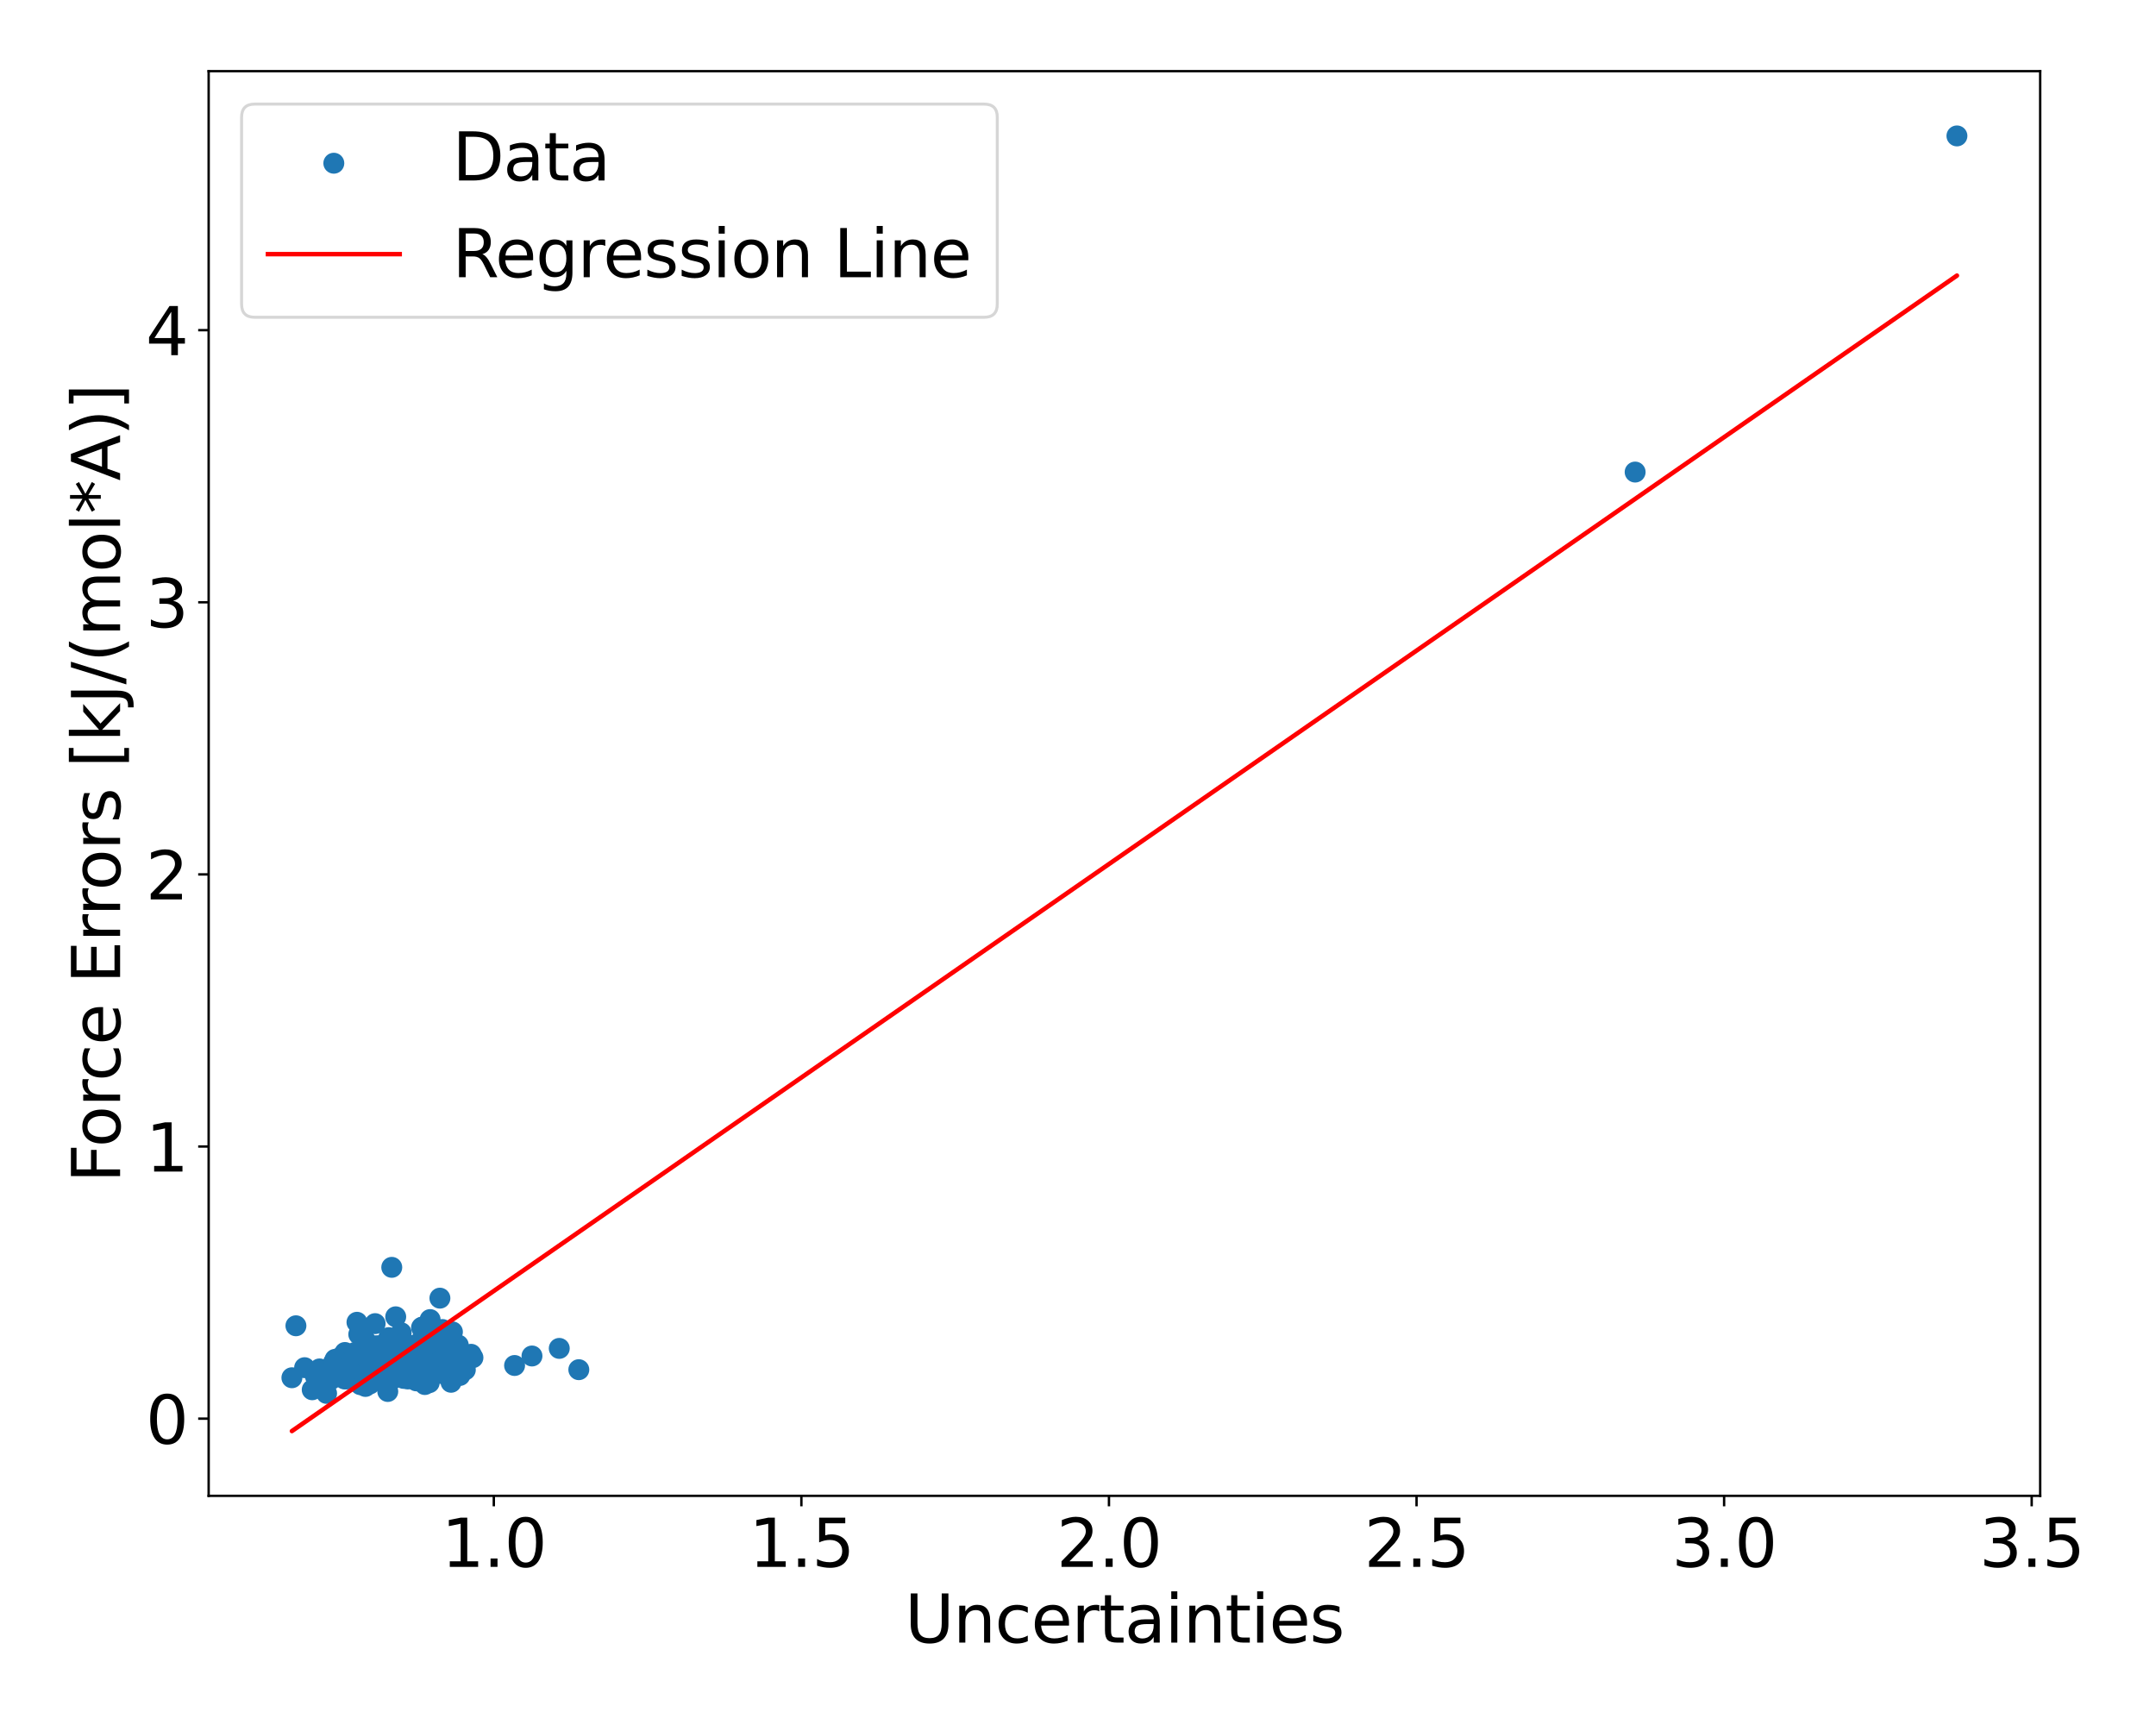 <?xml version="1.0" encoding="utf-8" standalone="no"?>
<!DOCTYPE svg PUBLIC "-//W3C//DTD SVG 1.1//EN"
  "http://www.w3.org/Graphics/SVG/1.1/DTD/svg11.dtd">
<svg xmlns:xlink="http://www.w3.org/1999/xlink" width="720pt" height="576pt" viewBox="0 0 720 576" xmlns="http://www.w3.org/2000/svg" version="1.1">
 <defs>
  <style type="text/css">*{stroke-linejoin: round; stroke-linecap: butt}</style>
 </defs>
 <g id="figure_1">
  <g id="patch_1">
   <path d="M 0 576 
L 720 576 
L 720 0 
L 0 0 
z
" style="fill: #ffffff"/>
  </g>
  <g id="axes_1">
   <g id="patch_2">
    <path d="M 69.68 499.48 
L 681.323 499.48 
L 681.323 23.76 
L 69.68 23.76 
z
" style="fill: #ffffff"/>
   </g>
   <g id="PathCollection_1">
    <defs>
     <path id="m0b7ef739ec" d="M 0 3 
C 0.796 3 1.559 2.684 2.121 2.121 
C 2.684 1.559 3 0.796 3 0 
C 3 -0.796 2.684 -1.559 2.121 -2.121 
C 1.559 -2.684 0.796 -3 0 -3 
C -0.796 -3 -1.559 -2.684 -2.121 -2.121 
C -2.684 -1.559 -3 -0.796 -3 0 
C -3 0.796 -2.684 1.559 -2.121 2.121 
C -1.559 2.684 -0.796 3 0 3 
z
" style="stroke: #1f77b4"/>
    </defs>
    <g clip-path="url(#pffc9aa7916)">
     <use xlink:href="#m0b7ef739ec" x="133.683" y="454.238" style="fill: #1f77b4; stroke: #1f77b4"/>
     <use xlink:href="#m0b7ef739ec" x="126.766" y="452.512" style="fill: #1f77b4; stroke: #1f77b4"/>
     <use xlink:href="#m0b7ef739ec" x="126.792" y="450.288" style="fill: #1f77b4; stroke: #1f77b4"/>
     <use xlink:href="#m0b7ef739ec" x="131.637" y="457.881" style="fill: #1f77b4; stroke: #1f77b4"/>
     <use xlink:href="#m0b7ef739ec" x="125.81" y="457.894" style="fill: #1f77b4; stroke: #1f77b4"/>
     <use xlink:href="#m0b7ef739ec" x="134.735" y="448.408" style="fill: #1f77b4; stroke: #1f77b4"/>
     <use xlink:href="#m0b7ef739ec" x="155.168" y="455.697" style="fill: #1f77b4; stroke: #1f77b4"/>
     <use xlink:href="#m0b7ef739ec" x="107.872" y="460.486" style="fill: #1f77b4; stroke: #1f77b4"/>
     <use xlink:href="#m0b7ef739ec" x="129.072" y="453.456" style="fill: #1f77b4; stroke: #1f77b4"/>
     <use xlink:href="#m0b7ef739ec" x="142.532" y="449.003" style="fill: #1f77b4; stroke: #1f77b4"/>
     <use xlink:href="#m0b7ef739ec" x="133.388" y="458.717" style="fill: #1f77b4; stroke: #1f77b4"/>
     <use xlink:href="#m0b7ef739ec" x="120.969" y="454.678" style="fill: #1f77b4; stroke: #1f77b4"/>
     <use xlink:href="#m0b7ef739ec" x="125.714" y="457.273" style="fill: #1f77b4; stroke: #1f77b4"/>
     <use xlink:href="#m0b7ef739ec" x="147.679" y="458.666" style="fill: #1f77b4; stroke: #1f77b4"/>
     <use xlink:href="#m0b7ef739ec" x="139.035" y="461.092" style="fill: #1f77b4; stroke: #1f77b4"/>
     <use xlink:href="#m0b7ef739ec" x="122.42" y="461.213" style="fill: #1f77b4; stroke: #1f77b4"/>
     <use xlink:href="#m0b7ef739ec" x="125.364" y="449.394" style="fill: #1f77b4; stroke: #1f77b4"/>
     <use xlink:href="#m0b7ef739ec" x="121.351" y="444.598" style="fill: #1f77b4; stroke: #1f77b4"/>
     <use xlink:href="#m0b7ef739ec" x="121.328" y="460.345" style="fill: #1f77b4; stroke: #1f77b4"/>
     <use xlink:href="#m0b7ef739ec" x="147.495" y="452.207" style="fill: #1f77b4; stroke: #1f77b4"/>
     <use xlink:href="#m0b7ef739ec" x="147.809" y="452.449" style="fill: #1f77b4; stroke: #1f77b4"/>
     <use xlink:href="#m0b7ef739ec" x="546.058" y="157.63" style="fill: #1f77b4; stroke: #1f77b4"/>
     <use xlink:href="#m0b7ef739ec" x="115.508" y="458.213" style="fill: #1f77b4; stroke: #1f77b4"/>
     <use xlink:href="#m0b7ef739ec" x="116.631" y="460.179" style="fill: #1f77b4; stroke: #1f77b4"/>
     <use xlink:href="#m0b7ef739ec" x="130.062" y="449.02" style="fill: #1f77b4; stroke: #1f77b4"/>
     <use xlink:href="#m0b7ef739ec" x="143.42" y="449.504" style="fill: #1f77b4; stroke: #1f77b4"/>
     <use xlink:href="#m0b7ef739ec" x="117.813" y="459.549" style="fill: #1f77b4; stroke: #1f77b4"/>
     <use xlink:href="#m0b7ef739ec" x="145.991" y="458.55" style="fill: #1f77b4; stroke: #1f77b4"/>
     <use xlink:href="#m0b7ef739ec" x="139.278" y="452.632" style="fill: #1f77b4; stroke: #1f77b4"/>
     <use xlink:href="#m0b7ef739ec" x="119.378" y="459.844" style="fill: #1f77b4; stroke: #1f77b4"/>
     <use xlink:href="#m0b7ef739ec" x="135.556" y="457.15" style="fill: #1f77b4; stroke: #1f77b4"/>
     <use xlink:href="#m0b7ef739ec" x="144.547" y="456.648" style="fill: #1f77b4; stroke: #1f77b4"/>
     <use xlink:href="#m0b7ef739ec" x="133.651" y="448.982" style="fill: #1f77b4; stroke: #1f77b4"/>
     <use xlink:href="#m0b7ef739ec" x="141.554" y="450.18" style="fill: #1f77b4; stroke: #1f77b4"/>
     <use xlink:href="#m0b7ef739ec" x="134.528" y="453.846" style="fill: #1f77b4; stroke: #1f77b4"/>
     <use xlink:href="#m0b7ef739ec" x="141.877" y="462.316" style="fill: #1f77b4; stroke: #1f77b4"/>
     <use xlink:href="#m0b7ef739ec" x="133.45" y="455.828" style="fill: #1f77b4; stroke: #1f77b4"/>
     <use xlink:href="#m0b7ef739ec" x="117.928" y="455.684" style="fill: #1f77b4; stroke: #1f77b4"/>
     <use xlink:href="#m0b7ef739ec" x="126.989" y="459.318" style="fill: #1f77b4; stroke: #1f77b4"/>
     <use xlink:href="#m0b7ef739ec" x="111.37" y="454.998" style="fill: #1f77b4; stroke: #1f77b4"/>
     <use xlink:href="#m0b7ef739ec" x="141.029" y="443.119" style="fill: #1f77b4; stroke: #1f77b4"/>
     <use xlink:href="#m0b7ef739ec" x="171.845" y="455.957" style="fill: #1f77b4; stroke: #1f77b4"/>
     <use xlink:href="#m0b7ef739ec" x="113.167" y="459.133" style="fill: #1f77b4; stroke: #1f77b4"/>
     <use xlink:href="#m0b7ef739ec" x="138.205" y="453.83" style="fill: #1f77b4; stroke: #1f77b4"/>
     <use xlink:href="#m0b7ef739ec" x="133.967" y="445.013" style="fill: #1f77b4; stroke: #1f77b4"/>
     <use xlink:href="#m0b7ef739ec" x="131.883" y="451.899" style="fill: #1f77b4; stroke: #1f77b4"/>
     <use xlink:href="#m0b7ef739ec" x="115.255" y="453.961" style="fill: #1f77b4; stroke: #1f77b4"/>
     <use xlink:href="#m0b7ef739ec" x="128.023" y="457.374" style="fill: #1f77b4; stroke: #1f77b4"/>
     <use xlink:href="#m0b7ef739ec" x="120.689" y="450.59" style="fill: #1f77b4; stroke: #1f77b4"/>
     <use xlink:href="#m0b7ef739ec" x="128.435" y="458.915" style="fill: #1f77b4; stroke: #1f77b4"/>
     <use xlink:href="#m0b7ef739ec" x="126.742" y="449.336" style="fill: #1f77b4; stroke: #1f77b4"/>
     <use xlink:href="#m0b7ef739ec" x="128.269" y="459.403" style="fill: #1f77b4; stroke: #1f77b4"/>
     <use xlink:href="#m0b7ef739ec" x="129.178" y="457.904" style="fill: #1f77b4; stroke: #1f77b4"/>
     <use xlink:href="#m0b7ef739ec" x="128.631" y="452.265" style="fill: #1f77b4; stroke: #1f77b4"/>
     <use xlink:href="#m0b7ef739ec" x="140.568" y="452.239" style="fill: #1f77b4; stroke: #1f77b4"/>
     <use xlink:href="#m0b7ef739ec" x="113.533" y="453.33" style="fill: #1f77b4; stroke: #1f77b4"/>
     <use xlink:href="#m0b7ef739ec" x="120.382" y="458.151" style="fill: #1f77b4; stroke: #1f77b4"/>
     <use xlink:href="#m0b7ef739ec" x="154.427" y="452.174" style="fill: #1f77b4; stroke: #1f77b4"/>
     <use xlink:href="#m0b7ef739ec" x="105.644" y="459.614" style="fill: #1f77b4; stroke: #1f77b4"/>
     <use xlink:href="#m0b7ef739ec" x="125.211" y="457.902" style="fill: #1f77b4; stroke: #1f77b4"/>
     <use xlink:href="#m0b7ef739ec" x="122.193" y="452.671" style="fill: #1f77b4; stroke: #1f77b4"/>
     <use xlink:href="#m0b7ef739ec" x="122.845" y="461.723" style="fill: #1f77b4; stroke: #1f77b4"/>
     <use xlink:href="#m0b7ef739ec" x="111.899" y="453.901" style="fill: #1f77b4; stroke: #1f77b4"/>
     <use xlink:href="#m0b7ef739ec" x="127.749" y="458.913" style="fill: #1f77b4; stroke: #1f77b4"/>
     <use xlink:href="#m0b7ef739ec" x="117.372" y="456.186" style="fill: #1f77b4; stroke: #1f77b4"/>
     <use xlink:href="#m0b7ef739ec" x="134.781" y="460.265" style="fill: #1f77b4; stroke: #1f77b4"/>
     <use xlink:href="#m0b7ef739ec" x="126.533" y="452.068" style="fill: #1f77b4; stroke: #1f77b4"/>
     <use xlink:href="#m0b7ef739ec" x="123.916" y="454.529" style="fill: #1f77b4; stroke: #1f77b4"/>
     <use xlink:href="#m0b7ef739ec" x="123.564" y="459.864" style="fill: #1f77b4; stroke: #1f77b4"/>
     <use xlink:href="#m0b7ef739ec" x="120.357" y="462.361" style="fill: #1f77b4; stroke: #1f77b4"/>
     <use xlink:href="#m0b7ef739ec" x="109.063" y="465.277" style="fill: #1f77b4; stroke: #1f77b4"/>
     <use xlink:href="#m0b7ef739ec" x="137.59" y="449.342" style="fill: #1f77b4; stroke: #1f77b4"/>
     <use xlink:href="#m0b7ef739ec" x="122.687" y="460.307" style="fill: #1f77b4; stroke: #1f77b4"/>
     <use xlink:href="#m0b7ef739ec" x="653.521" y="45.384" style="fill: #1f77b4; stroke: #1f77b4"/>
     <use xlink:href="#m0b7ef739ec" x="155.338" y="454.921" style="fill: #1f77b4; stroke: #1f77b4"/>
     <use xlink:href="#m0b7ef739ec" x="123.907" y="454.632" style="fill: #1f77b4; stroke: #1f77b4"/>
     <use xlink:href="#m0b7ef739ec" x="97.482" y="460.048" style="fill: #1f77b4; stroke: #1f77b4"/>
     <use xlink:href="#m0b7ef739ec" x="142.662" y="457.491" style="fill: #1f77b4; stroke: #1f77b4"/>
     <use xlink:href="#m0b7ef739ec" x="116.982" y="457.385" style="fill: #1f77b4; stroke: #1f77b4"/>
     <use xlink:href="#m0b7ef739ec" x="133.756" y="457.986" style="fill: #1f77b4; stroke: #1f77b4"/>
     <use xlink:href="#m0b7ef739ec" x="136.109" y="459.508" style="fill: #1f77b4; stroke: #1f77b4"/>
     <use xlink:href="#m0b7ef739ec" x="123.54" y="451.132" style="fill: #1f77b4; stroke: #1f77b4"/>
     <use xlink:href="#m0b7ef739ec" x="147.762" y="443.945" style="fill: #1f77b4; stroke: #1f77b4"/>
     <use xlink:href="#m0b7ef739ec" x="130.012" y="458.39" style="fill: #1f77b4; stroke: #1f77b4"/>
     <use xlink:href="#m0b7ef739ec" x="132.215" y="458.017" style="fill: #1f77b4; stroke: #1f77b4"/>
     <use xlink:href="#m0b7ef739ec" x="129.497" y="464.635" style="fill: #1f77b4; stroke: #1f77b4"/>
     <use xlink:href="#m0b7ef739ec" x="137.16" y="458.084" style="fill: #1f77b4; stroke: #1f77b4"/>
     <use xlink:href="#m0b7ef739ec" x="119.813" y="445.553" style="fill: #1f77b4; stroke: #1f77b4"/>
     <use xlink:href="#m0b7ef739ec" x="115.669" y="460.473" style="fill: #1f77b4; stroke: #1f77b4"/>
     <use xlink:href="#m0b7ef739ec" x="117.057" y="456.74" style="fill: #1f77b4; stroke: #1f77b4"/>
     <use xlink:href="#m0b7ef739ec" x="140.441" y="458.933" style="fill: #1f77b4; stroke: #1f77b4"/>
     <use xlink:href="#m0b7ef739ec" x="124.561" y="458.925" style="fill: #1f77b4; stroke: #1f77b4"/>
     <use xlink:href="#m0b7ef739ec" x="150.724" y="453.609" style="fill: #1f77b4; stroke: #1f77b4"/>
     <use xlink:href="#m0b7ef739ec" x="144.806" y="454.34" style="fill: #1f77b4; stroke: #1f77b4"/>
     <use xlink:href="#m0b7ef739ec" x="133.225" y="454.348" style="fill: #1f77b4; stroke: #1f77b4"/>
     <use xlink:href="#m0b7ef739ec" x="129.597" y="458.021" style="fill: #1f77b4; stroke: #1f77b4"/>
     <use xlink:href="#m0b7ef739ec" x="119.987" y="457.194" style="fill: #1f77b4; stroke: #1f77b4"/>
     <use xlink:href="#m0b7ef739ec" x="120.146" y="459.391" style="fill: #1f77b4; stroke: #1f77b4"/>
     <use xlink:href="#m0b7ef739ec" x="130.426" y="457.746" style="fill: #1f77b4; stroke: #1f77b4"/>
     <use xlink:href="#m0b7ef739ec" x="126.026" y="451.276" style="fill: #1f77b4; stroke: #1f77b4"/>
     <use xlink:href="#m0b7ef739ec" x="115.046" y="460.45" style="fill: #1f77b4; stroke: #1f77b4"/>
     <use xlink:href="#m0b7ef739ec" x="138.658" y="454.28" style="fill: #1f77b4; stroke: #1f77b4"/>
     <use xlink:href="#m0b7ef739ec" x="133.116" y="457.236" style="fill: #1f77b4; stroke: #1f77b4"/>
     <use xlink:href="#m0b7ef739ec" x="126.748" y="452.406" style="fill: #1f77b4; stroke: #1f77b4"/>
     <use xlink:href="#m0b7ef739ec" x="109.31" y="457.567" style="fill: #1f77b4; stroke: #1f77b4"/>
     <use xlink:href="#m0b7ef739ec" x="122.238" y="459.203" style="fill: #1f77b4; stroke: #1f77b4"/>
     <use xlink:href="#m0b7ef739ec" x="123.133" y="460.073" style="fill: #1f77b4; stroke: #1f77b4"/>
     <use xlink:href="#m0b7ef739ec" x="123.536" y="462.114" style="fill: #1f77b4; stroke: #1f77b4"/>
     <use xlink:href="#m0b7ef739ec" x="124.031" y="454.142" style="fill: #1f77b4; stroke: #1f77b4"/>
     <use xlink:href="#m0b7ef739ec" x="129.845" y="446.648" style="fill: #1f77b4; stroke: #1f77b4"/>
     <use xlink:href="#m0b7ef739ec" x="111.472" y="456.707" style="fill: #1f77b4; stroke: #1f77b4"/>
     <use xlink:href="#m0b7ef739ec" x="126.554" y="456.733" style="fill: #1f77b4; stroke: #1f77b4"/>
     <use xlink:href="#m0b7ef739ec" x="148.211" y="455.297" style="fill: #1f77b4; stroke: #1f77b4"/>
     <use xlink:href="#m0b7ef739ec" x="130.378" y="455.609" style="fill: #1f77b4; stroke: #1f77b4"/>
     <use xlink:href="#m0b7ef739ec" x="121.189" y="452.007" style="fill: #1f77b4; stroke: #1f77b4"/>
     <use xlink:href="#m0b7ef739ec" x="98.823" y="442.695" style="fill: #1f77b4; stroke: #1f77b4"/>
     <use xlink:href="#m0b7ef739ec" x="128.152" y="453.909" style="fill: #1f77b4; stroke: #1f77b4"/>
     <use xlink:href="#m0b7ef739ec" x="122.416" y="449.156" style="fill: #1f77b4; stroke: #1f77b4"/>
     <use xlink:href="#m0b7ef739ec" x="136.498" y="454.37" style="fill: #1f77b4; stroke: #1f77b4"/>
     <use xlink:href="#m0b7ef739ec" x="150.625" y="461.562" style="fill: #1f77b4; stroke: #1f77b4"/>
     <use xlink:href="#m0b7ef739ec" x="125.324" y="455.848" style="fill: #1f77b4; stroke: #1f77b4"/>
     <use xlink:href="#m0b7ef739ec" x="133.199" y="456.336" style="fill: #1f77b4; stroke: #1f77b4"/>
     <use xlink:href="#m0b7ef739ec" x="147.19" y="449.981" style="fill: #1f77b4; stroke: #1f77b4"/>
     <use xlink:href="#m0b7ef739ec" x="129.549" y="453.781" style="fill: #1f77b4; stroke: #1f77b4"/>
     <use xlink:href="#m0b7ef739ec" x="123.615" y="461.493" style="fill: #1f77b4; stroke: #1f77b4"/>
     <use xlink:href="#m0b7ef739ec" x="121.933" y="455.505" style="fill: #1f77b4; stroke: #1f77b4"/>
     <use xlink:href="#m0b7ef739ec" x="153.041" y="449.136" style="fill: #1f77b4; stroke: #1f77b4"/>
     <use xlink:href="#m0b7ef739ec" x="153.203" y="455.321" style="fill: #1f77b4; stroke: #1f77b4"/>
     <use xlink:href="#m0b7ef739ec" x="121.95" y="447.504" style="fill: #1f77b4; stroke: #1f77b4"/>
     <use xlink:href="#m0b7ef739ec" x="125.429" y="459.574" style="fill: #1f77b4; stroke: #1f77b4"/>
     <use xlink:href="#m0b7ef739ec" x="116.578" y="458.431" style="fill: #1f77b4; stroke: #1f77b4"/>
     <use xlink:href="#m0b7ef739ec" x="130.666" y="460.799" style="fill: #1f77b4; stroke: #1f77b4"/>
     <use xlink:href="#m0b7ef739ec" x="128.892" y="451.662" style="fill: #1f77b4; stroke: #1f77b4"/>
     <use xlink:href="#m0b7ef739ec" x="115.19" y="451.614" style="fill: #1f77b4; stroke: #1f77b4"/>
     <use xlink:href="#m0b7ef739ec" x="122.434" y="458.696" style="fill: #1f77b4; stroke: #1f77b4"/>
     <use xlink:href="#m0b7ef739ec" x="146.551" y="455.924" style="fill: #1f77b4; stroke: #1f77b4"/>
     <use xlink:href="#m0b7ef739ec" x="116.242" y="457.576" style="fill: #1f77b4; stroke: #1f77b4"/>
     <use xlink:href="#m0b7ef739ec" x="125.262" y="450.748" style="fill: #1f77b4; stroke: #1f77b4"/>
     <use xlink:href="#m0b7ef739ec" x="148.687" y="455.923" style="fill: #1f77b4; stroke: #1f77b4"/>
     <use xlink:href="#m0b7ef739ec" x="136.435" y="458.06" style="fill: #1f77b4; stroke: #1f77b4"/>
     <use xlink:href="#m0b7ef739ec" x="120.347" y="460.32" style="fill: #1f77b4; stroke: #1f77b4"/>
     <use xlink:href="#m0b7ef739ec" x="147.457" y="456.736" style="fill: #1f77b4; stroke: #1f77b4"/>
     <use xlink:href="#m0b7ef739ec" x="129.323" y="458.488" style="fill: #1f77b4; stroke: #1f77b4"/>
     <use xlink:href="#m0b7ef739ec" x="147.415" y="457.925" style="fill: #1f77b4; stroke: #1f77b4"/>
     <use xlink:href="#m0b7ef739ec" x="154.063" y="451.481" style="fill: #1f77b4; stroke: #1f77b4"/>
     <use xlink:href="#m0b7ef739ec" x="138.869" y="452.903" style="fill: #1f77b4; stroke: #1f77b4"/>
     <use xlink:href="#m0b7ef739ec" x="133.617" y="458.614" style="fill: #1f77b4; stroke: #1f77b4"/>
     <use xlink:href="#m0b7ef739ec" x="124.949" y="459.057" style="fill: #1f77b4; stroke: #1f77b4"/>
     <use xlink:href="#m0b7ef739ec" x="128.009" y="458.003" style="fill: #1f77b4; stroke: #1f77b4"/>
     <use xlink:href="#m0b7ef739ec" x="132.738" y="459.38" style="fill: #1f77b4; stroke: #1f77b4"/>
     <use xlink:href="#m0b7ef739ec" x="125.646" y="454.545" style="fill: #1f77b4; stroke: #1f77b4"/>
     <use xlink:href="#m0b7ef739ec" x="126.246" y="459.077" style="fill: #1f77b4; stroke: #1f77b4"/>
     <use xlink:href="#m0b7ef739ec" x="155.398" y="457.404" style="fill: #1f77b4; stroke: #1f77b4"/>
     <use xlink:href="#m0b7ef739ec" x="143.341" y="461.707" style="fill: #1f77b4; stroke: #1f77b4"/>
     <use xlink:href="#m0b7ef739ec" x="122.357" y="460.735" style="fill: #1f77b4; stroke: #1f77b4"/>
     <use xlink:href="#m0b7ef739ec" x="128.087" y="458.34" style="fill: #1f77b4; stroke: #1f77b4"/>
     <use xlink:href="#m0b7ef739ec" x="118.906" y="458.052" style="fill: #1f77b4; stroke: #1f77b4"/>
     <use xlink:href="#m0b7ef739ec" x="132.147" y="439.697" style="fill: #1f77b4; stroke: #1f77b4"/>
     <use xlink:href="#m0b7ef739ec" x="119.806" y="458.113" style="fill: #1f77b4; stroke: #1f77b4"/>
     <use xlink:href="#m0b7ef739ec" x="127.178" y="453.071" style="fill: #1f77b4; stroke: #1f77b4"/>
     <use xlink:href="#m0b7ef739ec" x="148.51" y="452.038" style="fill: #1f77b4; stroke: #1f77b4"/>
     <use xlink:href="#m0b7ef739ec" x="122.044" y="462.951" style="fill: #1f77b4; stroke: #1f77b4"/>
     <use xlink:href="#m0b7ef739ec" x="148.457" y="453.738" style="fill: #1f77b4; stroke: #1f77b4"/>
     <use xlink:href="#m0b7ef739ec" x="122.697" y="459.873" style="fill: #1f77b4; stroke: #1f77b4"/>
     <use xlink:href="#m0b7ef739ec" x="132.669" y="458.164" style="fill: #1f77b4; stroke: #1f77b4"/>
     <use xlink:href="#m0b7ef739ec" x="193.297" y="457.354" style="fill: #1f77b4; stroke: #1f77b4"/>
     <use xlink:href="#m0b7ef739ec" x="116.131" y="459.537" style="fill: #1f77b4; stroke: #1f77b4"/>
     <use xlink:href="#m0b7ef739ec" x="133.416" y="453.152" style="fill: #1f77b4; stroke: #1f77b4"/>
     <use xlink:href="#m0b7ef739ec" x="130.896" y="449.058" style="fill: #1f77b4; stroke: #1f77b4"/>
     <use xlink:href="#m0b7ef739ec" x="125.267" y="456.451" style="fill: #1f77b4; stroke: #1f77b4"/>
     <use xlink:href="#m0b7ef739ec" x="125.548" y="454.854" style="fill: #1f77b4; stroke: #1f77b4"/>
     <use xlink:href="#m0b7ef739ec" x="134.138" y="455.009" style="fill: #1f77b4; stroke: #1f77b4"/>
     <use xlink:href="#m0b7ef739ec" x="133.238" y="455.501" style="fill: #1f77b4; stroke: #1f77b4"/>
     <use xlink:href="#m0b7ef739ec" x="128.192" y="458.75" style="fill: #1f77b4; stroke: #1f77b4"/>
     <use xlink:href="#m0b7ef739ec" x="118.662" y="451.564" style="fill: #1f77b4; stroke: #1f77b4"/>
     <use xlink:href="#m0b7ef739ec" x="153.564" y="459.292" style="fill: #1f77b4; stroke: #1f77b4"/>
     <use xlink:href="#m0b7ef739ec" x="115.021" y="458.817" style="fill: #1f77b4; stroke: #1f77b4"/>
     <use xlink:href="#m0b7ef739ec" x="153.343" y="458.81" style="fill: #1f77b4; stroke: #1f77b4"/>
     <use xlink:href="#m0b7ef739ec" x="138.031" y="457.594" style="fill: #1f77b4; stroke: #1f77b4"/>
     <use xlink:href="#m0b7ef739ec" x="130.831" y="423.182" style="fill: #1f77b4; stroke: #1f77b4"/>
     <use xlink:href="#m0b7ef739ec" x="101.728" y="456.686" style="fill: #1f77b4; stroke: #1f77b4"/>
     <use xlink:href="#m0b7ef739ec" x="106.514" y="459.914" style="fill: #1f77b4; stroke: #1f77b4"/>
     <use xlink:href="#m0b7ef739ec" x="128.438" y="457.28" style="fill: #1f77b4; stroke: #1f77b4"/>
     <use xlink:href="#m0b7ef739ec" x="157.329" y="452.215" style="fill: #1f77b4; stroke: #1f77b4"/>
     <use xlink:href="#m0b7ef739ec" x="133.563" y="455.145" style="fill: #1f77b4; stroke: #1f77b4"/>
     <use xlink:href="#m0b7ef739ec" x="143.458" y="459.224" style="fill: #1f77b4; stroke: #1f77b4"/>
     <use xlink:href="#m0b7ef739ec" x="133.716" y="455.298" style="fill: #1f77b4; stroke: #1f77b4"/>
     <use xlink:href="#m0b7ef739ec" x="122.654" y="458.033" style="fill: #1f77b4; stroke: #1f77b4"/>
     <use xlink:href="#m0b7ef739ec" x="105.361" y="459.631" style="fill: #1f77b4; stroke: #1f77b4"/>
     <use xlink:href="#m0b7ef739ec" x="125.95" y="455.08" style="fill: #1f77b4; stroke: #1f77b4"/>
     <use xlink:href="#m0b7ef739ec" x="130.845" y="460.027" style="fill: #1f77b4; stroke: #1f77b4"/>
     <use xlink:href="#m0b7ef739ec" x="133.84" y="458.157" style="fill: #1f77b4; stroke: #1f77b4"/>
     <use xlink:href="#m0b7ef739ec" x="121.206" y="458.079" style="fill: #1f77b4; stroke: #1f77b4"/>
     <use xlink:href="#m0b7ef739ec" x="124.385" y="459.229" style="fill: #1f77b4; stroke: #1f77b4"/>
     <use xlink:href="#m0b7ef739ec" x="127.247" y="451.497" style="fill: #1f77b4; stroke: #1f77b4"/>
     <use xlink:href="#m0b7ef739ec" x="106.707" y="457.102" style="fill: #1f77b4; stroke: #1f77b4"/>
     <use xlink:href="#m0b7ef739ec" x="119.702" y="457.071" style="fill: #1f77b4; stroke: #1f77b4"/>
     <use xlink:href="#m0b7ef739ec" x="120.3" y="457.788" style="fill: #1f77b4; stroke: #1f77b4"/>
     <use xlink:href="#m0b7ef739ec" x="128.494" y="461.323" style="fill: #1f77b4; stroke: #1f77b4"/>
     <use xlink:href="#m0b7ef739ec" x="141.235" y="446.358" style="fill: #1f77b4; stroke: #1f77b4"/>
     <use xlink:href="#m0b7ef739ec" x="115.319" y="454.261" style="fill: #1f77b4; stroke: #1f77b4"/>
     <use xlink:href="#m0b7ef739ec" x="177.655" y="452.784" style="fill: #1f77b4; stroke: #1f77b4"/>
     <use xlink:href="#m0b7ef739ec" x="122.494" y="454.937" style="fill: #1f77b4; stroke: #1f77b4"/>
     <use xlink:href="#m0b7ef739ec" x="118.826" y="456.178" style="fill: #1f77b4; stroke: #1f77b4"/>
     <use xlink:href="#m0b7ef739ec" x="130.444" y="459.556" style="fill: #1f77b4; stroke: #1f77b4"/>
     <use xlink:href="#m0b7ef739ec" x="140.769" y="443.289" style="fill: #1f77b4; stroke: #1f77b4"/>
     <use xlink:href="#m0b7ef739ec" x="134.287" y="449.115" style="fill: #1f77b4; stroke: #1f77b4"/>
     <use xlink:href="#m0b7ef739ec" x="137.628" y="449.278" style="fill: #1f77b4; stroke: #1f77b4"/>
     <use xlink:href="#m0b7ef739ec" x="124.389" y="453.479" style="fill: #1f77b4; stroke: #1f77b4"/>
     <use xlink:href="#m0b7ef739ec" x="130.705" y="455.954" style="fill: #1f77b4; stroke: #1f77b4"/>
     <use xlink:href="#m0b7ef739ec" x="128.338" y="454.881" style="fill: #1f77b4; stroke: #1f77b4"/>
     <use xlink:href="#m0b7ef739ec" x="146.91" y="433.471" style="fill: #1f77b4; stroke: #1f77b4"/>
     <use xlink:href="#m0b7ef739ec" x="139.566" y="454.534" style="fill: #1f77b4; stroke: #1f77b4"/>
     <use xlink:href="#m0b7ef739ec" x="186.768" y="450.247" style="fill: #1f77b4; stroke: #1f77b4"/>
     <use xlink:href="#m0b7ef739ec" x="132.679" y="456.746" style="fill: #1f77b4; stroke: #1f77b4"/>
     <use xlink:href="#m0b7ef739ec" x="125.276" y="441.976" style="fill: #1f77b4; stroke: #1f77b4"/>
     <use xlink:href="#m0b7ef739ec" x="122.938" y="456.531" style="fill: #1f77b4; stroke: #1f77b4"/>
     <use xlink:href="#m0b7ef739ec" x="113.773" y="457.735" style="fill: #1f77b4; stroke: #1f77b4"/>
     <use xlink:href="#m0b7ef739ec" x="144.315" y="458.446" style="fill: #1f77b4; stroke: #1f77b4"/>
     <use xlink:href="#m0b7ef739ec" x="119.212" y="441.522" style="fill: #1f77b4; stroke: #1f77b4"/>
     <use xlink:href="#m0b7ef739ec" x="121.507" y="460.178" style="fill: #1f77b4; stroke: #1f77b4"/>
     <use xlink:href="#m0b7ef739ec" x="131.881" y="458.135" style="fill: #1f77b4; stroke: #1f77b4"/>
     <use xlink:href="#m0b7ef739ec" x="124.429" y="459.659" style="fill: #1f77b4; stroke: #1f77b4"/>
     <use xlink:href="#m0b7ef739ec" x="118.482" y="458.387" style="fill: #1f77b4; stroke: #1f77b4"/>
     <use xlink:href="#m0b7ef739ec" x="144.107" y="458.798" style="fill: #1f77b4; stroke: #1f77b4"/>
     <use xlink:href="#m0b7ef739ec" x="138.705" y="458.104" style="fill: #1f77b4; stroke: #1f77b4"/>
     <use xlink:href="#m0b7ef739ec" x="124.453" y="451.695" style="fill: #1f77b4; stroke: #1f77b4"/>
     <use xlink:href="#m0b7ef739ec" x="127.113" y="458.186" style="fill: #1f77b4; stroke: #1f77b4"/>
     <use xlink:href="#m0b7ef739ec" x="127.396" y="457.475" style="fill: #1f77b4; stroke: #1f77b4"/>
     <use xlink:href="#m0b7ef739ec" x="123.559" y="459.167" style="fill: #1f77b4; stroke: #1f77b4"/>
     <use xlink:href="#m0b7ef739ec" x="136.191" y="460.454" style="fill: #1f77b4; stroke: #1f77b4"/>
     <use xlink:href="#m0b7ef739ec" x="120.314" y="457.874" style="fill: #1f77b4; stroke: #1f77b4"/>
     <use xlink:href="#m0b7ef739ec" x="115.982" y="456.827" style="fill: #1f77b4; stroke: #1f77b4"/>
     <use xlink:href="#m0b7ef739ec" x="118.943" y="457.811" style="fill: #1f77b4; stroke: #1f77b4"/>
     <use xlink:href="#m0b7ef739ec" x="124.881" y="458.863" style="fill: #1f77b4; stroke: #1f77b4"/>
     <use xlink:href="#m0b7ef739ec" x="120.244" y="454.48" style="fill: #1f77b4; stroke: #1f77b4"/>
     <use xlink:href="#m0b7ef739ec" x="129.012" y="458.334" style="fill: #1f77b4; stroke: #1f77b4"/>
     <use xlink:href="#m0b7ef739ec" x="110.6" y="460.565" style="fill: #1f77b4; stroke: #1f77b4"/>
     <use xlink:href="#m0b7ef739ec" x="138.774" y="458.941" style="fill: #1f77b4; stroke: #1f77b4"/>
     <use xlink:href="#m0b7ef739ec" x="151.039" y="453.241" style="fill: #1f77b4; stroke: #1f77b4"/>
     <use xlink:href="#m0b7ef739ec" x="157.94" y="453.337" style="fill: #1f77b4; stroke: #1f77b4"/>
     <use xlink:href="#m0b7ef739ec" x="138.733" y="455.916" style="fill: #1f77b4; stroke: #1f77b4"/>
     <use xlink:href="#m0b7ef739ec" x="143.635" y="440.624" style="fill: #1f77b4; stroke: #1f77b4"/>
     <use xlink:href="#m0b7ef739ec" x="151.089" y="444.736" style="fill: #1f77b4; stroke: #1f77b4"/>
     <use xlink:href="#m0b7ef739ec" x="117.451" y="454.67" style="fill: #1f77b4; stroke: #1f77b4"/>
     <use xlink:href="#m0b7ef739ec" x="144.907" y="447.721" style="fill: #1f77b4; stroke: #1f77b4"/>
     <use xlink:href="#m0b7ef739ec" x="104.266" y="464.06" style="fill: #1f77b4; stroke: #1f77b4"/>
     <use xlink:href="#m0b7ef739ec" x="141.997" y="454.502" style="fill: #1f77b4; stroke: #1f77b4"/>
     <use xlink:href="#m0b7ef739ec" x="122.333" y="453.382" style="fill: #1f77b4; stroke: #1f77b4"/>
     <use xlink:href="#m0b7ef739ec" x="125.826" y="455.187" style="fill: #1f77b4; stroke: #1f77b4"/>
     <use xlink:href="#m0b7ef739ec" x="143.018" y="448.932" style="fill: #1f77b4; stroke: #1f77b4"/>
     <use xlink:href="#m0b7ef739ec" x="131.669" y="451.01" style="fill: #1f77b4; stroke: #1f77b4"/>
    </g>
   </g>
   <g id="matplotlib.axis_1">
    <g id="xtick_1">
     <g id="line2d_1">
      <defs>
       <path id="m6349c00b8a" d="M 0 0 
L 0 3.5 
" style="stroke: #000000; stroke-width: 0.8"/>
      </defs>
      <g>
       <use xlink:href="#m6349c00b8a" x="164.91" y="499.48" style="stroke: #000000; stroke-width: 0.8"/>
      </g>
     </g>
     <g id="text_1">
      <!-- 1.0 -->
      <g transform="translate(147.417 523.197) scale(0.22 -0.22)">
       <defs>
        <path id="DejaVuSans-31" d="M 794 531 
L 1825 531 
L 1825 4091 
L 703 3866 
L 703 4441 
L 1819 4666 
L 2450 4666 
L 2450 531 
L 3481 531 
L 3481 0 
L 794 0 
L 794 531 
z
" transform="scale(0.016)"/>
        <path id="DejaVuSans-2e" d="M 684 794 
L 1344 794 
L 1344 0 
L 684 0 
L 684 794 
z
" transform="scale(0.016)"/>
        <path id="DejaVuSans-30" d="M 2034 4250 
Q 1547 4250 1301 3770 
Q 1056 3291 1056 2328 
Q 1056 1369 1301 889 
Q 1547 409 2034 409 
Q 2525 409 2770 889 
Q 3016 1369 3016 2328 
Q 3016 3291 2770 3770 
Q 2525 4250 2034 4250 
z
M 2034 4750 
Q 2819 4750 3233 4129 
Q 3647 3509 3647 2328 
Q 3647 1150 3233 529 
Q 2819 -91 2034 -91 
Q 1250 -91 836 529 
Q 422 1150 422 2328 
Q 422 3509 836 4129 
Q 1250 4750 2034 4750 
z
" transform="scale(0.016)"/>
       </defs>
       <use xlink:href="#DejaVuSans-31"/>
       <use xlink:href="#DejaVuSans-2e" x="63.623"/>
       <use xlink:href="#DejaVuSans-30" x="95.41"/>
      </g>
     </g>
    </g>
    <g id="xtick_2">
     <g id="line2d_2">
      <g>
       <use xlink:href="#m6349c00b8a" x="267.625" y="499.48" style="stroke: #000000; stroke-width: 0.8"/>
      </g>
     </g>
     <g id="text_2">
      <!-- 1.5 -->
      <g transform="translate(250.132 523.197) scale(0.22 -0.22)">
       <defs>
        <path id="DejaVuSans-35" d="M 691 4666 
L 3169 4666 
L 3169 4134 
L 1269 4134 
L 1269 2991 
Q 1406 3038 1543 3061 
Q 1681 3084 1819 3084 
Q 2600 3084 3056 2656 
Q 3513 2228 3513 1497 
Q 3513 744 3044 326 
Q 2575 -91 1722 -91 
Q 1428 -91 1123 -41 
Q 819 9 494 109 
L 494 744 
Q 775 591 1075 516 
Q 1375 441 1709 441 
Q 2250 441 2565 725 
Q 2881 1009 2881 1497 
Q 2881 1984 2565 2268 
Q 2250 2553 1709 2553 
Q 1456 2553 1204 2497 
Q 953 2441 691 2322 
L 691 4666 
z
" transform="scale(0.016)"/>
       </defs>
       <use xlink:href="#DejaVuSans-31"/>
       <use xlink:href="#DejaVuSans-2e" x="63.623"/>
       <use xlink:href="#DejaVuSans-35" x="95.41"/>
      </g>
     </g>
    </g>
    <g id="xtick_3">
     <g id="line2d_3">
      <g>
       <use xlink:href="#m6349c00b8a" x="370.341" y="499.48" style="stroke: #000000; stroke-width: 0.8"/>
      </g>
     </g>
     <g id="text_3">
      <!-- 2.0 -->
      <g transform="translate(352.847 523.197) scale(0.22 -0.22)">
       <defs>
        <path id="DejaVuSans-32" d="M 1228 531 
L 3431 531 
L 3431 0 
L 469 0 
L 469 531 
Q 828 903 1448 1529 
Q 2069 2156 2228 2338 
Q 2531 2678 2651 2914 
Q 2772 3150 2772 3378 
Q 2772 3750 2511 3984 
Q 2250 4219 1831 4219 
Q 1534 4219 1204 4116 
Q 875 4013 500 3803 
L 500 4441 
Q 881 4594 1212 4672 
Q 1544 4750 1819 4750 
Q 2544 4750 2975 4387 
Q 3406 4025 3406 3419 
Q 3406 3131 3298 2873 
Q 3191 2616 2906 2266 
Q 2828 2175 2409 1742 
Q 1991 1309 1228 531 
z
" transform="scale(0.016)"/>
       </defs>
       <use xlink:href="#DejaVuSans-32"/>
       <use xlink:href="#DejaVuSans-2e" x="63.623"/>
       <use xlink:href="#DejaVuSans-30" x="95.41"/>
      </g>
     </g>
    </g>
    <g id="xtick_4">
     <g id="line2d_4">
      <g>
       <use xlink:href="#m6349c00b8a" x="473.056" y="499.48" style="stroke: #000000; stroke-width: 0.8"/>
      </g>
     </g>
     <g id="text_4">
      <!-- 2.5 -->
      <g transform="translate(455.562 523.197) scale(0.22 -0.22)">
       <use xlink:href="#DejaVuSans-32"/>
       <use xlink:href="#DejaVuSans-2e" x="63.623"/>
       <use xlink:href="#DejaVuSans-35" x="95.41"/>
      </g>
     </g>
    </g>
    <g id="xtick_5">
     <g id="line2d_5">
      <g>
       <use xlink:href="#m6349c00b8a" x="575.771" y="499.48" style="stroke: #000000; stroke-width: 0.8"/>
      </g>
     </g>
     <g id="text_5">
      <!-- 3.0 -->
      <g transform="translate(558.278 523.197) scale(0.22 -0.22)">
       <defs>
        <path id="DejaVuSans-33" d="M 2597 2516 
Q 3050 2419 3304 2112 
Q 3559 1806 3559 1356 
Q 3559 666 3084 287 
Q 2609 -91 1734 -91 
Q 1441 -91 1130 -33 
Q 819 25 488 141 
L 488 750 
Q 750 597 1062 519 
Q 1375 441 1716 441 
Q 2309 441 2620 675 
Q 2931 909 2931 1356 
Q 2931 1769 2642 2001 
Q 2353 2234 1838 2234 
L 1294 2234 
L 1294 2753 
L 1863 2753 
Q 2328 2753 2575 2939 
Q 2822 3125 2822 3475 
Q 2822 3834 2567 4026 
Q 2313 4219 1838 4219 
Q 1578 4219 1281 4162 
Q 984 4106 628 3988 
L 628 4550 
Q 988 4650 1302 4700 
Q 1616 4750 1894 4750 
Q 2613 4750 3031 4423 
Q 3450 4097 3450 3541 
Q 3450 3153 3228 2886 
Q 3006 2619 2597 2516 
z
" transform="scale(0.016)"/>
       </defs>
       <use xlink:href="#DejaVuSans-33"/>
       <use xlink:href="#DejaVuSans-2e" x="63.623"/>
       <use xlink:href="#DejaVuSans-30" x="95.41"/>
      </g>
     </g>
    </g>
    <g id="xtick_6">
     <g id="line2d_6">
      <g>
       <use xlink:href="#m6349c00b8a" x="678.486" y="499.48" style="stroke: #000000; stroke-width: 0.8"/>
      </g>
     </g>
     <g id="text_6">
      <!-- 3.5 -->
      <g transform="translate(660.993 523.197) scale(0.22 -0.22)">
       <use xlink:href="#DejaVuSans-33"/>
       <use xlink:href="#DejaVuSans-2e" x="63.623"/>
       <use xlink:href="#DejaVuSans-35" x="95.41"/>
      </g>
     </g>
    </g>
    <g id="text_7">
     <!-- Uncertainties -->
     <g transform="translate(302.193 548.488) scale(0.22 -0.22)">
      <defs>
       <path id="DejaVuSans-55" d="M 556 4666 
L 1191 4666 
L 1191 1831 
Q 1191 1081 1462 751 
Q 1734 422 2344 422 
Q 2950 422 3222 751 
Q 3494 1081 3494 1831 
L 3494 4666 
L 4128 4666 
L 4128 1753 
Q 4128 841 3676 375 
Q 3225 -91 2344 -91 
Q 1459 -91 1007 375 
Q 556 841 556 1753 
L 556 4666 
z
" transform="scale(0.016)"/>
       <path id="DejaVuSans-6e" d="M 3513 2113 
L 3513 0 
L 2938 0 
L 2938 2094 
Q 2938 2591 2744 2837 
Q 2550 3084 2163 3084 
Q 1697 3084 1428 2787 
Q 1159 2491 1159 1978 
L 1159 0 
L 581 0 
L 581 3500 
L 1159 3500 
L 1159 2956 
Q 1366 3272 1645 3428 
Q 1925 3584 2291 3584 
Q 2894 3584 3203 3211 
Q 3513 2838 3513 2113 
z
" transform="scale(0.016)"/>
       <path id="DejaVuSans-63" d="M 3122 3366 
L 3122 2828 
Q 2878 2963 2633 3030 
Q 2388 3097 2138 3097 
Q 1578 3097 1268 2742 
Q 959 2388 959 1747 
Q 959 1106 1268 751 
Q 1578 397 2138 397 
Q 2388 397 2633 464 
Q 2878 531 3122 666 
L 3122 134 
Q 2881 22 2623 -34 
Q 2366 -91 2075 -91 
Q 1284 -91 818 406 
Q 353 903 353 1747 
Q 353 2603 823 3093 
Q 1294 3584 2113 3584 
Q 2378 3584 2631 3529 
Q 2884 3475 3122 3366 
z
" transform="scale(0.016)"/>
       <path id="DejaVuSans-65" d="M 3597 1894 
L 3597 1613 
L 953 1613 
Q 991 1019 1311 708 
Q 1631 397 2203 397 
Q 2534 397 2845 478 
Q 3156 559 3463 722 
L 3463 178 
Q 3153 47 2828 -22 
Q 2503 -91 2169 -91 
Q 1331 -91 842 396 
Q 353 884 353 1716 
Q 353 2575 817 3079 
Q 1281 3584 2069 3584 
Q 2775 3584 3186 3129 
Q 3597 2675 3597 1894 
z
M 3022 2063 
Q 3016 2534 2758 2815 
Q 2500 3097 2075 3097 
Q 1594 3097 1305 2825 
Q 1016 2553 972 2059 
L 3022 2063 
z
" transform="scale(0.016)"/>
       <path id="DejaVuSans-72" d="M 2631 2963 
Q 2534 3019 2420 3045 
Q 2306 3072 2169 3072 
Q 1681 3072 1420 2755 
Q 1159 2438 1159 1844 
L 1159 0 
L 581 0 
L 581 3500 
L 1159 3500 
L 1159 2956 
Q 1341 3275 1631 3429 
Q 1922 3584 2338 3584 
Q 2397 3584 2469 3576 
Q 2541 3569 2628 3553 
L 2631 2963 
z
" transform="scale(0.016)"/>
       <path id="DejaVuSans-74" d="M 1172 4494 
L 1172 3500 
L 2356 3500 
L 2356 3053 
L 1172 3053 
L 1172 1153 
Q 1172 725 1289 603 
Q 1406 481 1766 481 
L 2356 481 
L 2356 0 
L 1766 0 
Q 1100 0 847 248 
Q 594 497 594 1153 
L 594 3053 
L 172 3053 
L 172 3500 
L 594 3500 
L 594 4494 
L 1172 4494 
z
" transform="scale(0.016)"/>
       <path id="DejaVuSans-61" d="M 2194 1759 
Q 1497 1759 1228 1600 
Q 959 1441 959 1056 
Q 959 750 1161 570 
Q 1363 391 1709 391 
Q 2188 391 2477 730 
Q 2766 1069 2766 1631 
L 2766 1759 
L 2194 1759 
z
M 3341 1997 
L 3341 0 
L 2766 0 
L 2766 531 
Q 2569 213 2275 61 
Q 1981 -91 1556 -91 
Q 1019 -91 701 211 
Q 384 513 384 1019 
Q 384 1609 779 1909 
Q 1175 2209 1959 2209 
L 2766 2209 
L 2766 2266 
Q 2766 2663 2505 2880 
Q 2244 3097 1772 3097 
Q 1472 3097 1187 3025 
Q 903 2953 641 2809 
L 641 3341 
Q 956 3463 1253 3523 
Q 1550 3584 1831 3584 
Q 2591 3584 2966 3190 
Q 3341 2797 3341 1997 
z
" transform="scale(0.016)"/>
       <path id="DejaVuSans-69" d="M 603 3500 
L 1178 3500 
L 1178 0 
L 603 0 
L 603 3500 
z
M 603 4863 
L 1178 4863 
L 1178 4134 
L 603 4134 
L 603 4863 
z
" transform="scale(0.016)"/>
       <path id="DejaVuSans-73" d="M 2834 3397 
L 2834 2853 
Q 2591 2978 2328 3040 
Q 2066 3103 1784 3103 
Q 1356 3103 1142 2972 
Q 928 2841 928 2578 
Q 928 2378 1081 2264 
Q 1234 2150 1697 2047 
L 1894 2003 
Q 2506 1872 2764 1633 
Q 3022 1394 3022 966 
Q 3022 478 2636 193 
Q 2250 -91 1575 -91 
Q 1294 -91 989 -36 
Q 684 19 347 128 
L 347 722 
Q 666 556 975 473 
Q 1284 391 1588 391 
Q 1994 391 2212 530 
Q 2431 669 2431 922 
Q 2431 1156 2273 1281 
Q 2116 1406 1581 1522 
L 1381 1569 
Q 847 1681 609 1914 
Q 372 2147 372 2553 
Q 372 3047 722 3315 
Q 1072 3584 1716 3584 
Q 2034 3584 2315 3537 
Q 2597 3491 2834 3397 
z
" transform="scale(0.016)"/>
      </defs>
      <use xlink:href="#DejaVuSans-55"/>
      <use xlink:href="#DejaVuSans-6e" x="73.193"/>
      <use xlink:href="#DejaVuSans-63" x="136.572"/>
      <use xlink:href="#DejaVuSans-65" x="191.553"/>
      <use xlink:href="#DejaVuSans-72" x="253.076"/>
      <use xlink:href="#DejaVuSans-74" x="294.189"/>
      <use xlink:href="#DejaVuSans-61" x="333.398"/>
      <use xlink:href="#DejaVuSans-69" x="394.678"/>
      <use xlink:href="#DejaVuSans-6e" x="422.461"/>
      <use xlink:href="#DejaVuSans-74" x="485.84"/>
      <use xlink:href="#DejaVuSans-69" x="525.049"/>
      <use xlink:href="#DejaVuSans-65" x="552.832"/>
      <use xlink:href="#DejaVuSans-73" x="614.355"/>
     </g>
    </g>
   </g>
   <g id="matplotlib.axis_2">
    <g id="ytick_1">
     <g id="line2d_7">
      <defs>
       <path id="mc2d34c28aa" d="M 0 0 
L -3.5 0 
" style="stroke: #000000; stroke-width: 0.8"/>
      </defs>
      <g>
       <use xlink:href="#mc2d34c28aa" x="69.68" y="473.698" style="stroke: #000000; stroke-width: 0.8"/>
      </g>
     </g>
     <g id="text_8">
      <!-- 0 -->
      <g transform="translate(48.682 482.057) scale(0.22 -0.22)">
       <use xlink:href="#DejaVuSans-30"/>
      </g>
     </g>
    </g>
    <g id="ytick_2">
     <g id="line2d_8">
      <g>
       <use xlink:href="#mc2d34c28aa" x="69.68" y="382.836" style="stroke: #000000; stroke-width: 0.8"/>
      </g>
     </g>
     <g id="text_9">
      <!-- 1 -->
      <g transform="translate(48.682 391.194) scale(0.22 -0.22)">
       <use xlink:href="#DejaVuSans-31"/>
      </g>
     </g>
    </g>
    <g id="ytick_3">
     <g id="line2d_9">
      <g>
       <use xlink:href="#mc2d34c28aa" x="69.68" y="291.973" style="stroke: #000000; stroke-width: 0.8"/>
      </g>
     </g>
     <g id="text_10">
      <!-- 2 -->
      <g transform="translate(48.682 300.331) scale(0.22 -0.22)">
       <use xlink:href="#DejaVuSans-32"/>
      </g>
     </g>
    </g>
    <g id="ytick_4">
     <g id="line2d_10">
      <g>
       <use xlink:href="#mc2d34c28aa" x="69.68" y="201.11" style="stroke: #000000; stroke-width: 0.8"/>
      </g>
     </g>
     <g id="text_11">
      <!-- 3 -->
      <g transform="translate(48.682 209.469) scale(0.22 -0.22)">
       <use xlink:href="#DejaVuSans-33"/>
      </g>
     </g>
    </g>
    <g id="ytick_5">
     <g id="line2d_11">
      <g>
       <use xlink:href="#mc2d34c28aa" x="69.68" y="110.248" style="stroke: #000000; stroke-width: 0.8"/>
      </g>
     </g>
     <g id="text_12">
      <!-- 4 -->
      <g transform="translate(48.682 118.606) scale(0.22 -0.22)">
       <defs>
        <path id="DejaVuSans-34" d="M 2419 4116 
L 825 1625 
L 2419 1625 
L 2419 4116 
z
M 2253 4666 
L 3047 4666 
L 3047 1625 
L 3713 1625 
L 3713 1100 
L 3047 1100 
L 3047 0 
L 2419 0 
L 2419 1100 
L 313 1100 
L 313 1709 
L 2253 4666 
z
" transform="scale(0.016)"/>
       </defs>
       <use xlink:href="#DejaVuSans-34"/>
      </g>
     </g>
    </g>
    <g id="text_13">
     <!-- Force Errors [kJ/(mol*A)] -->
     <g transform="translate(40.107 394.913) rotate(-90) scale(0.22 -0.22)">
      <defs>
       <path id="DejaVuSans-46" d="M 628 4666 
L 3309 4666 
L 3309 4134 
L 1259 4134 
L 1259 2759 
L 3109 2759 
L 3109 2228 
L 1259 2228 
L 1259 0 
L 628 0 
L 628 4666 
z
" transform="scale(0.016)"/>
       <path id="DejaVuSans-6f" d="M 1959 3097 
Q 1497 3097 1228 2736 
Q 959 2375 959 1747 
Q 959 1119 1226 758 
Q 1494 397 1959 397 
Q 2419 397 2687 759 
Q 2956 1122 2956 1747 
Q 2956 2369 2687 2733 
Q 2419 3097 1959 3097 
z
M 1959 3584 
Q 2709 3584 3137 3096 
Q 3566 2609 3566 1747 
Q 3566 888 3137 398 
Q 2709 -91 1959 -91 
Q 1206 -91 779 398 
Q 353 888 353 1747 
Q 353 2609 779 3096 
Q 1206 3584 1959 3584 
z
" transform="scale(0.016)"/>
       <path id="DejaVuSans-20" transform="scale(0.016)"/>
       <path id="DejaVuSans-45" d="M 628 4666 
L 3578 4666 
L 3578 4134 
L 1259 4134 
L 1259 2753 
L 3481 2753 
L 3481 2222 
L 1259 2222 
L 1259 531 
L 3634 531 
L 3634 0 
L 628 0 
L 628 4666 
z
" transform="scale(0.016)"/>
       <path id="DejaVuSans-5b" d="M 550 4863 
L 1875 4863 
L 1875 4416 
L 1125 4416 
L 1125 -397 
L 1875 -397 
L 1875 -844 
L 550 -844 
L 550 4863 
z
" transform="scale(0.016)"/>
       <path id="DejaVuSans-6b" d="M 581 4863 
L 1159 4863 
L 1159 1991 
L 2875 3500 
L 3609 3500 
L 1753 1863 
L 3688 0 
L 2938 0 
L 1159 1709 
L 1159 0 
L 581 0 
L 581 4863 
z
" transform="scale(0.016)"/>
       <path id="DejaVuSans-4a" d="M 628 4666 
L 1259 4666 
L 1259 325 
Q 1259 -519 939 -900 
Q 619 -1281 -91 -1281 
L -331 -1281 
L -331 -750 
L -134 -750 
Q 284 -750 456 -515 
Q 628 -281 628 325 
L 628 4666 
z
" transform="scale(0.016)"/>
       <path id="DejaVuSans-2f" d="M 1625 4666 
L 2156 4666 
L 531 -594 
L 0 -594 
L 1625 4666 
z
" transform="scale(0.016)"/>
       <path id="DejaVuSans-28" d="M 1984 4856 
Q 1566 4138 1362 3434 
Q 1159 2731 1159 2009 
Q 1159 1288 1364 580 
Q 1569 -128 1984 -844 
L 1484 -844 
Q 1016 -109 783 600 
Q 550 1309 550 2009 
Q 550 2706 781 3412 
Q 1013 4119 1484 4856 
L 1984 4856 
z
" transform="scale(0.016)"/>
       <path id="DejaVuSans-6d" d="M 3328 2828 
Q 3544 3216 3844 3400 
Q 4144 3584 4550 3584 
Q 5097 3584 5394 3201 
Q 5691 2819 5691 2113 
L 5691 0 
L 5113 0 
L 5113 2094 
Q 5113 2597 4934 2840 
Q 4756 3084 4391 3084 
Q 3944 3084 3684 2787 
Q 3425 2491 3425 1978 
L 3425 0 
L 2847 0 
L 2847 2094 
Q 2847 2600 2669 2842 
Q 2491 3084 2119 3084 
Q 1678 3084 1418 2786 
Q 1159 2488 1159 1978 
L 1159 0 
L 581 0 
L 581 3500 
L 1159 3500 
L 1159 2956 
Q 1356 3278 1631 3431 
Q 1906 3584 2284 3584 
Q 2666 3584 2933 3390 
Q 3200 3197 3328 2828 
z
" transform="scale(0.016)"/>
       <path id="DejaVuSans-6c" d="M 603 4863 
L 1178 4863 
L 1178 0 
L 603 0 
L 603 4863 
z
" transform="scale(0.016)"/>
       <path id="DejaVuSans-2a" d="M 3009 3897 
L 1888 3291 
L 3009 2681 
L 2828 2375 
L 1778 3009 
L 1778 1831 
L 1422 1831 
L 1422 3009 
L 372 2375 
L 191 2681 
L 1313 3291 
L 191 3897 
L 372 4206 
L 1422 3572 
L 1422 4750 
L 1778 4750 
L 1778 3572 
L 2828 4206 
L 3009 3897 
z
" transform="scale(0.016)"/>
       <path id="DejaVuSans-41" d="M 2188 4044 
L 1331 1722 
L 3047 1722 
L 2188 4044 
z
M 1831 4666 
L 2547 4666 
L 4325 0 
L 3669 0 
L 3244 1197 
L 1141 1197 
L 716 0 
L 50 0 
L 1831 4666 
z
" transform="scale(0.016)"/>
       <path id="DejaVuSans-29" d="M 513 4856 
L 1013 4856 
Q 1481 4119 1714 3412 
Q 1947 2706 1947 2009 
Q 1947 1309 1714 600 
Q 1481 -109 1013 -844 
L 513 -844 
Q 928 -128 1133 580 
Q 1338 1288 1338 2009 
Q 1338 2731 1133 3434 
Q 928 4138 513 4856 
z
" transform="scale(0.016)"/>
       <path id="DejaVuSans-5d" d="M 1947 4863 
L 1947 -844 
L 622 -844 
L 622 -397 
L 1369 -397 
L 1369 4416 
L 622 4416 
L 622 4863 
L 1947 4863 
z
" transform="scale(0.016)"/>
      </defs>
      <use xlink:href="#DejaVuSans-46"/>
      <use xlink:href="#DejaVuSans-6f" x="53.895"/>
      <use xlink:href="#DejaVuSans-72" x="115.076"/>
      <use xlink:href="#DejaVuSans-63" x="153.939"/>
      <use xlink:href="#DejaVuSans-65" x="208.92"/>
      <use xlink:href="#DejaVuSans-20" x="270.443"/>
      <use xlink:href="#DejaVuSans-45" x="302.23"/>
      <use xlink:href="#DejaVuSans-72" x="365.414"/>
      <use xlink:href="#DejaVuSans-72" x="404.777"/>
      <use xlink:href="#DejaVuSans-6f" x="443.641"/>
      <use xlink:href="#DejaVuSans-72" x="504.822"/>
      <use xlink:href="#DejaVuSans-73" x="545.936"/>
      <use xlink:href="#DejaVuSans-20" x="598.035"/>
      <use xlink:href="#DejaVuSans-5b" x="629.822"/>
      <use xlink:href="#DejaVuSans-6b" x="668.836"/>
      <use xlink:href="#DejaVuSans-4a" x="726.746"/>
      <use xlink:href="#DejaVuSans-2f" x="756.238"/>
      <use xlink:href="#DejaVuSans-28" x="789.93"/>
      <use xlink:href="#DejaVuSans-6d" x="828.943"/>
      <use xlink:href="#DejaVuSans-6f" x="926.355"/>
      <use xlink:href="#DejaVuSans-6c" x="987.537"/>
      <use xlink:href="#DejaVuSans-2a" x="1015.32"/>
      <use xlink:href="#DejaVuSans-41" x="1065.32"/>
      <use xlink:href="#DejaVuSans-29" x="1133.729"/>
      <use xlink:href="#DejaVuSans-5d" x="1172.742"/>
     </g>
    </g>
   </g>
   <g id="line2d_12">
    <path d="M 133.683 452.736 
L 97.482 477.856 
L 653.521 92.02 
L 131.669 454.134 
" clip-path="url(#pffc9aa7916)" style="fill: none; stroke: #ff0000; stroke-width: 1.5; stroke-linecap: square"/>
   </g>
   <g id="patch_3">
    <path d="M 69.68 499.48 
L 69.68 23.76 
" style="fill: none; stroke: #000000; stroke-width: 0.8; stroke-linejoin: miter; stroke-linecap: square"/>
   </g>
   <g id="patch_4">
    <path d="M 681.323 499.48 
L 681.323 23.76 
" style="fill: none; stroke: #000000; stroke-width: 0.8; stroke-linejoin: miter; stroke-linecap: square"/>
   </g>
   <g id="patch_5">
    <path d="M 69.68 499.48 
L 681.323 499.48 
" style="fill: none; stroke: #000000; stroke-width: 0.8; stroke-linejoin: miter; stroke-linecap: square"/>
   </g>
   <g id="patch_6">
    <path d="M 69.68 23.76 
L 681.323 23.76 
" style="fill: none; stroke: #000000; stroke-width: 0.8; stroke-linejoin: miter; stroke-linecap: square"/>
   </g>
   <g id="legend_1">
    <g id="patch_7">
     <path d="M 85.08 105.944 
L 328.644 105.944 
Q 333.044 105.944 333.044 101.544 
L 333.044 39.16 
Q 333.044 34.76 328.644 34.76 
L 85.08 34.76 
Q 80.68 34.76 80.68 39.16 
L 80.68 101.544 
Q 80.68 105.944 85.08 105.944 
z
" style="fill: #ffffff; opacity: 0.8; stroke: #cccccc; stroke-linejoin: miter"/>
    </g>
    <g id="PathCollection_2">
     <g>
      <use xlink:href="#m0b7ef739ec" x="111.48" y="54.502" style="fill: #1f77b4; stroke: #1f77b4"/>
     </g>
    </g>
    <g id="text_14">
     <!-- Data -->
     <g transform="translate(151.08 60.277) scale(0.22 -0.22)">
      <defs>
       <path id="DejaVuSans-44" d="M 1259 4147 
L 1259 519 
L 2022 519 
Q 2988 519 3436 956 
Q 3884 1394 3884 2338 
Q 3884 3275 3436 3711 
Q 2988 4147 2022 4147 
L 1259 4147 
z
M 628 4666 
L 1925 4666 
Q 3281 4666 3915 4102 
Q 4550 3538 4550 2338 
Q 4550 1131 3912 565 
Q 3275 0 1925 0 
L 628 0 
L 628 4666 
z
" transform="scale(0.016)"/>
      </defs>
      <use xlink:href="#DejaVuSans-44"/>
      <use xlink:href="#DejaVuSans-61" x="77.002"/>
      <use xlink:href="#DejaVuSans-74" x="138.281"/>
      <use xlink:href="#DejaVuSans-61" x="177.49"/>
     </g>
    </g>
    <g id="line2d_13">
     <path d="M 89.48 84.868 
L 111.48 84.868 
L 133.48 84.868 
" style="fill: none; stroke: #ff0000; stroke-width: 1.5; stroke-linecap: square"/>
    </g>
    <g id="text_15">
     <!-- Regression Line -->
     <g transform="translate(151.08 92.568) scale(0.22 -0.22)">
      <defs>
       <path id="DejaVuSans-52" d="M 2841 2188 
Q 3044 2119 3236 1894 
Q 3428 1669 3622 1275 
L 4263 0 
L 3584 0 
L 2988 1197 
Q 2756 1666 2539 1819 
Q 2322 1972 1947 1972 
L 1259 1972 
L 1259 0 
L 628 0 
L 628 4666 
L 2053 4666 
Q 2853 4666 3247 4331 
Q 3641 3997 3641 3322 
Q 3641 2881 3436 2590 
Q 3231 2300 2841 2188 
z
M 1259 4147 
L 1259 2491 
L 2053 2491 
Q 2509 2491 2742 2702 
Q 2975 2913 2975 3322 
Q 2975 3731 2742 3939 
Q 2509 4147 2053 4147 
L 1259 4147 
z
" transform="scale(0.016)"/>
       <path id="DejaVuSans-67" d="M 2906 1791 
Q 2906 2416 2648 2759 
Q 2391 3103 1925 3103 
Q 1463 3103 1205 2759 
Q 947 2416 947 1791 
Q 947 1169 1205 825 
Q 1463 481 1925 481 
Q 2391 481 2648 825 
Q 2906 1169 2906 1791 
z
M 3481 434 
Q 3481 -459 3084 -895 
Q 2688 -1331 1869 -1331 
Q 1566 -1331 1297 -1286 
Q 1028 -1241 775 -1147 
L 775 -588 
Q 1028 -725 1275 -790 
Q 1522 -856 1778 -856 
Q 2344 -856 2625 -561 
Q 2906 -266 2906 331 
L 2906 616 
Q 2728 306 2450 153 
Q 2172 0 1784 0 
Q 1141 0 747 490 
Q 353 981 353 1791 
Q 353 2603 747 3093 
Q 1141 3584 1784 3584 
Q 2172 3584 2450 3431 
Q 2728 3278 2906 2969 
L 2906 3500 
L 3481 3500 
L 3481 434 
z
" transform="scale(0.016)"/>
       <path id="DejaVuSans-4c" d="M 628 4666 
L 1259 4666 
L 1259 531 
L 3531 531 
L 3531 0 
L 628 0 
L 628 4666 
z
" transform="scale(0.016)"/>
      </defs>
      <use xlink:href="#DejaVuSans-52"/>
      <use xlink:href="#DejaVuSans-65" x="64.982"/>
      <use xlink:href="#DejaVuSans-67" x="126.506"/>
      <use xlink:href="#DejaVuSans-72" x="189.982"/>
      <use xlink:href="#DejaVuSans-65" x="228.846"/>
      <use xlink:href="#DejaVuSans-73" x="290.369"/>
      <use xlink:href="#DejaVuSans-73" x="342.469"/>
      <use xlink:href="#DejaVuSans-69" x="394.568"/>
      <use xlink:href="#DejaVuSans-6f" x="422.352"/>
      <use xlink:href="#DejaVuSans-6e" x="483.533"/>
      <use xlink:href="#DejaVuSans-20" x="546.912"/>
      <use xlink:href="#DejaVuSans-4c" x="578.699"/>
      <use xlink:href="#DejaVuSans-69" x="634.412"/>
      <use xlink:href="#DejaVuSans-6e" x="662.195"/>
      <use xlink:href="#DejaVuSans-65" x="725.574"/>
     </g>
    </g>
   </g>
  </g>
 </g>
 <defs>
  <clipPath id="pffc9aa7916">
   <rect x="69.68" y="23.76" width="611.643" height="475.72"/>
  </clipPath>
 </defs>
</svg>
